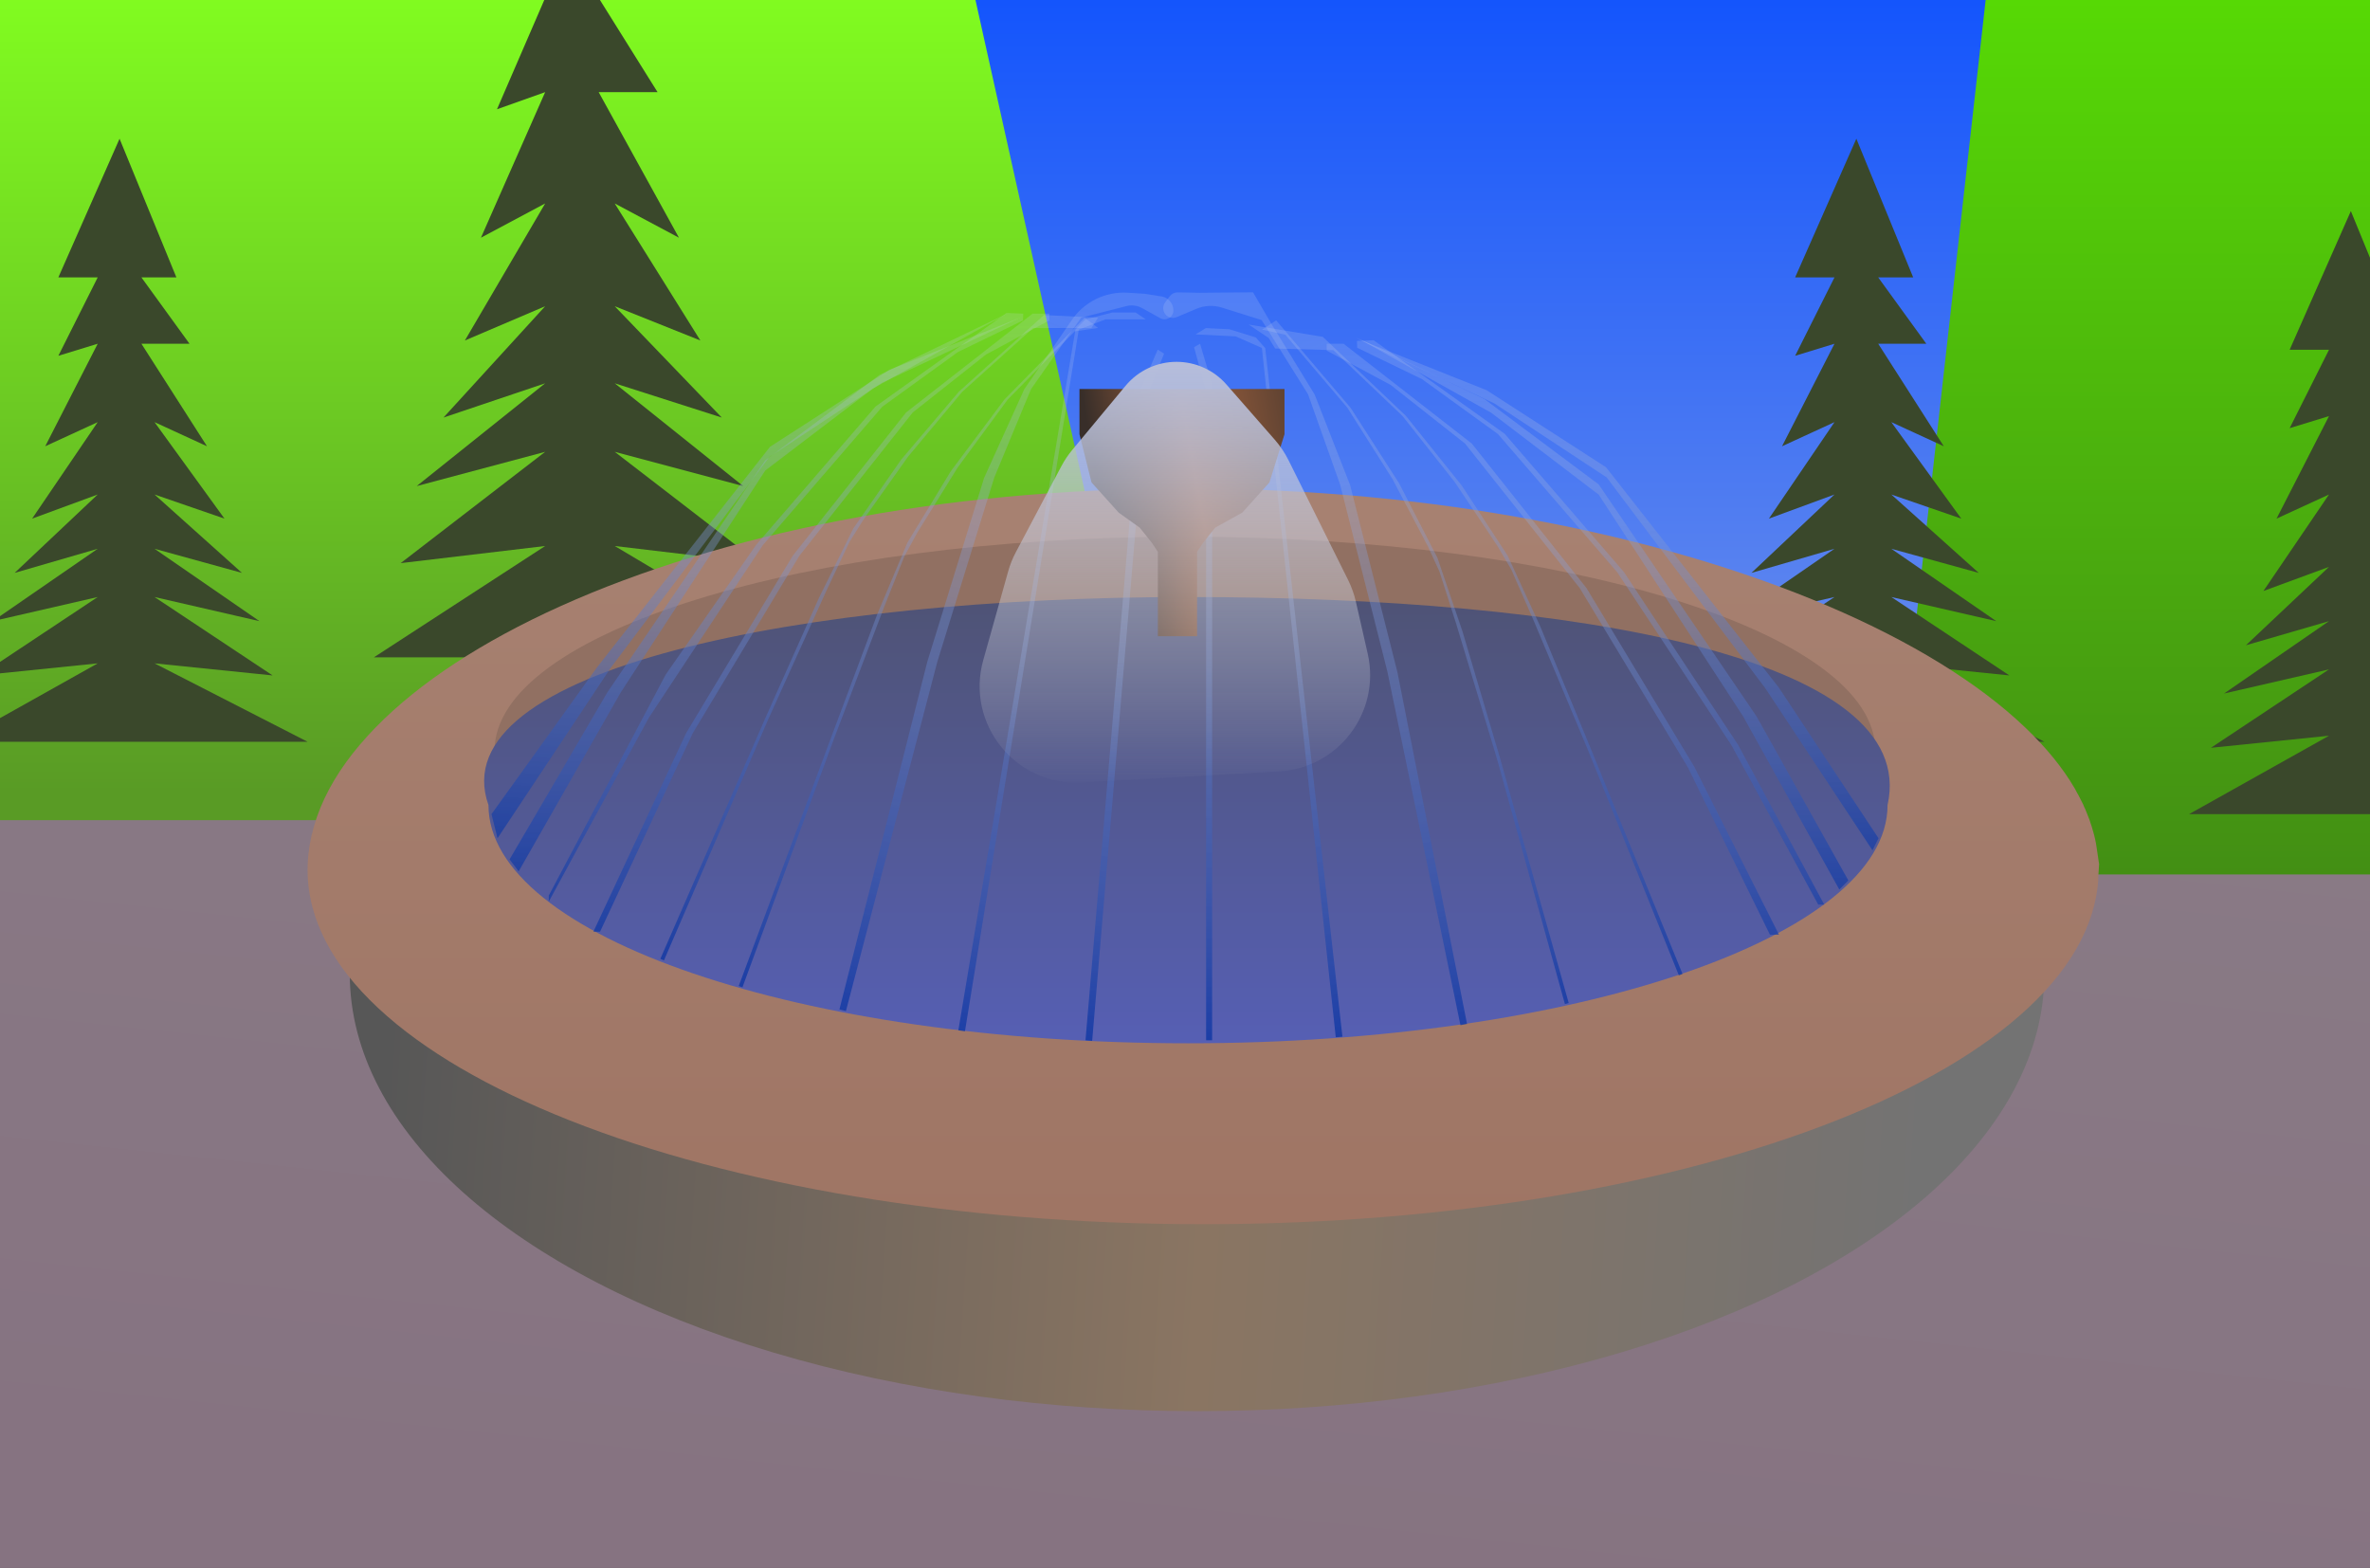 <svg width="393" height="260" viewBox="0 0 393 260" fill="none" xmlns="http://www.w3.org/2000/svg">
<rect x="0" y="0" width="393" height="260" fill="#333333" stroke="none"/>
<g clip-path="url(#clip0_53_1640)">
<path d="M393 0H0V260H393V0Z" fill="white" fill-opacity="0.12"/>
<path d="M-32 109L210 60L433 109V280H-32V109Z" fill="url(#paint0_linear_53_1640)"/>
<rect x="-35" y="-21" width="470" height="151" fill="url(#paint1_linear_53_1640)"/>
<path d="M330.5 -11L413 0V145H313L330.5 -11Z" fill="url(#paint2_linear_53_1640)"/>
<path d="M-39 0H161.755L192 136H-39V0Z" fill="url(#paint3_linear_53_1640)"/>
<path d="M19.825 23L29.25 46H23.45L31.425 57H23.45L34.325 74L25.625 70L37.225 86L25.625 82L40.125 95L25.625 91L43.025 103L25.625 99L45.2 112L25.625 110L51 123H-7L16.2 110L-3.375 112L16.2 99L-1.2 103L16.2 91L2.425 95L16.2 82L5.325 86L16.2 70L7.5 74L16.2 57L9.675 59L16.2 46H9.675L19.825 23Z" fill="#3A482B"/>
<path d="M94.838 -33L106.375 -0.34H99.275L109.038 15.28H99.275L112.587 39.42L101.937 33.74L116.138 56.46L101.937 50.78L119.687 69.24L101.937 63.56L123.238 80.6L101.937 74.92L125.9 93.38L101.937 90.54L133 109H62L90.4 90.54L66.438 93.38L90.4 74.92L69.1 80.6L90.4 63.56L73.537 69.24L90.4 50.78L77.088 56.46L90.4 33.74L79.75 39.42L90.4 15.28L82.412 18.12L90.4 -0.34H82.412L94.838 -33Z" fill="#3A482B"/>
<path d="M389.825 35L399.25 58H393.45L401.425 69H393.45L404.325 86L395.625 82L407.225 98L395.625 94L410.125 107L395.625 103L413.025 115L395.625 111L415.2 124L395.625 122L421 135H363L386.2 122L366.625 124L386.2 111L368.8 115L386.2 103L372.425 107L386.2 94L375.325 98L386.2 82L377.5 86L386.2 69L379.675 71L386.2 58H379.675L389.825 35Z" fill="#3A482B"/>
<path d="M307.825 23L317.25 46H311.45L319.425 57H311.45L322.325 74L313.625 70L325.225 86L313.625 82L328.125 95L313.625 91L331.025 103L313.625 99L333.2 112L313.625 110L339 123H281L304.2 110L284.625 112L304.2 99L286.8 103L304.2 91L290.425 95L304.2 82L293.325 86L304.2 70L295.5 74L304.2 57L297.675 59L304.2 46H297.675L307.825 23Z" fill="#3A482B"/>
<ellipse cx="198.5" cy="161.5" rx="140.5" ry="72.5" fill="url(#paint4_linear_53_1640)"/>
<path d="M324.999 144.299C324.996 144.348 324.987 144.425 324.956 144.546C324.912 144.715 324.808 145.04 324.555 145.53C324.029 146.546 322.896 148.197 320.62 150.325C315.93 154.712 307.895 159.721 296.045 164.408C272.482 173.729 238.357 180 199.5 180C160.643 180 126.518 173.729 102.955 164.408C91.105 159.721 83.07 154.712 78.38 150.325C76.104 148.197 74.971 146.546 74.445 145.53C74.192 145.04 74.088 144.715 74.044 144.546C74.003 144.385 74 144.302 74 144.259C74 144.054 74.08 141.485 78.711 136.722C83.324 131.978 91.116 126.555 102.489 121.441C125.144 111.255 158.229 104 196.626 104C235.031 104 269.735 111.259 294.051 121.622C306.272 126.831 314.841 132.387 319.977 137.303C324.526 141.658 324.964 144.047 324.999 144.299Z" stroke="url(#paint5_linear_53_1640)" stroke-width="46"/>
<path d="M305 124.5C305 126.583 303.625 129.689 298.455 133.479C293.409 137.178 285.724 140.76 275.687 143.871C255.686 150.073 227.688 154 196.5 154C165.312 154 137.314 150.073 117.313 143.871C107.276 140.76 99.591 137.178 94.545 133.479C89.375 129.689 88 126.583 88 124.5C88 122.417 89.375 119.311 94.545 115.521C99.591 111.822 107.276 108.24 117.313 105.129C137.314 98.927 165.312 95 196.5 95C227.688 95 255.686 98.927 275.687 105.129C285.724 108.24 293.409 111.822 298.455 115.521C303.625 119.311 305 122.417 305 124.5Z" stroke="#917062" stroke-width="12"/>
<path d="M313 133.5C313 155.315 261.065 173 197 173C132.935 173 81 155.315 81 133.5C73 111 132.935 99 197 99C261.065 99 318.5 109 313 133.5Z" fill="url(#paint6_linear_53_1640)"/>
<path d="M198 57.565L199 57L201 63.775V172.5H200V64.904L198 57.565Z" fill="url(#paint7_linear_53_1640)"/>
<path d="M193.031 58.642L191.976 57.977L189.165 64.529L180 172.5L181.105 172.602L190.17 65.757L193.031 58.642Z" fill="url(#paint8_linear_53_1640)"/>
<path d="M178.334 54.647L179.999 52.951L184.437 51.821L188.321 51.821L189.986 52.951L183.328 52.951L178.889 54.647L160.015 171L158.915 170.855L178.334 54.647Z" fill="url(#paint9_linear_53_1640)"/>
<path d="M209.804 57.724L208.223 55.947L203.844 54.597L199.964 54.403L198.247 55.45L204.898 55.781L209.25 57.696L221.5 172L222.606 171.909L209.804 57.724Z" fill="url(#paint10_linear_53_1640)"/>
<path d="M177.616 53.239V53.239C179.675 50.091 183.261 48.298 187.02 48.538L189.822 48.716L192.608 49.155C193.74 49.334 194.578 50.316 194.578 51.466V51.466V51.466C194.578 52.593 193.377 53.301 192.391 52.755L189.381 51.089C188.595 50.654 187.676 50.535 186.811 50.755L179.28 52.673L170.957 64.545L164.854 79.242L155.422 109.769L140.275 167.657L139.197 167.39L153.757 109.769L163.189 79.242L169.848 64.545L177.616 53.239Z" fill="url(#paint11_linear_53_1640)"/>
<path d="M210.84 53.726L207.78 48.466L198.885 48.551L195.295 48.481C194.781 48.471 194.291 48.709 193.976 49.119V49.119L193.216 50.133C192.779 50.716 192.782 51.517 193.223 52.091V52.091C193.667 52.669 194.446 52.873 195.121 52.588L198.368 51.217C199.718 50.647 201.224 50.573 202.617 51.01L209.207 53.072L216.901 65.376L222.231 80.382L230.062 111.375L242.176 170L243.267 169.792L231.724 111.465L223.893 80.472L218.009 65.436L210.84 53.726Z" fill="url(#paint12_linear_53_1640)"/>
<path d="M137.756 122.453L145.466 101.866L150.46 89.995L157.673 78.124L166.55 66.252L179.866 52.685L182.086 54.381L178.202 54.947L167.105 66.252L158.782 77.558L152.124 88.299L149.963 92.256L146.576 100.736L138.311 122.453L123.113 163.721L122.5 163.5L137.756 122.453Z" fill="url(#paint13_linear_53_1640)"/>
<path d="M248.756 125.767L242.503 104.674L238.35 92.471L231.984 80.107L223.958 67.622L211.622 53.124L209.29 54.655L213.125 55.501L223.404 67.582L230.917 79.462L236.808 90.658L238.688 94.762L241.475 103.465L248.203 125.726L259.5 166.5L260.127 166.324L248.756 125.767Z" fill="url(#paint14_linear_53_1640)"/>
<path d="M126.848 119.219L135.794 99.158L141.499 87.624L149.42 76.231L159.002 64.942L173.117 52.241L182.086 52.685L180.976 54.393L171.318 54.393L159.555 64.977L150.562 75.737L143.264 86.037L140.866 89.85L136.97 98.1L127.402 119.254L110.098 159.259L109.5 159L126.848 119.219Z" fill="url(#paint15_linear_53_1640)"/>
<path d="M263.781 124.126L255.387 103.819L249.999 92.128L242.393 80.514L233.124 68.958L219.361 55.861L207.054 53.816L210.383 56.051L211.446 57.789L221.1 58.063L232.569 68.978L241.265 79.988L248.279 90.491L250.571 94.371L254.24 102.728L263.227 124.145L278.395 161.742L279 161.5L263.781 124.126Z" fill="url(#paint16_linear_53_1640)"/>
<path d="M171.238 52H174V53.131L163.504 58.785L151.35 68.398L132.566 92.147L114.888 121.55L99.5 154.5H98.395L113.783 121.55L131.462 92.147L150.245 68.398L171.238 52Z" fill="url(#paint17_linear_53_1640)"/>
<path d="M166.907 51.897L169.679 52.011L169.634 53.141L158.875 58.353L146.295 67.45L126.5 90.392L107.587 119.029L91 149.5L91 148.5L110.382 111.872L125.391 90.347L145.187 67.404L166.907 51.897Z" fill="url(#paint18_linear_53_1640)"/>
<path d="M222.797 57H220V58.141L230.629 63.848L242.937 73.55L261.958 97.518L279.86 127.194L293.5 155H295L280.979 127.194L263.077 97.518L244.056 73.55L222.797 57Z" fill="url(#paint19_linear_53_1640)"/>
<path d="M227.781 56.419L225.009 56.534L225.054 57.663L235.813 62.876L248.393 71.972L268.189 94.915L287.101 123.552L301.5 150L302.5 150L288.21 123.506L269.297 94.869L249.502 71.927L227.781 56.419Z" fill="url(#paint20_linear_53_1640)"/>
<path d="M126.899 76.326L145.835 62.183L167 52L155.861 58.223L144.722 64.446L126.899 78.023L102.949 114.794L86 144.5L84.5 142.5L100.722 114.794L126.899 76.326Z" fill="url(#paint21_linear_53_1640)"/>
<path d="M127.683 74.089L147.464 61.324L169.191 52.663L157.697 58.082L146.203 63.501L127.567 75.781L101.264 110.75L82.5 139L81.5 135L99.05 110.593L127.683 74.089Z" fill="url(#paint22_linear_53_1640)"/>
<path d="M265.101 80.326L246.165 66.183L225 56L236.139 62.223L247.278 68.446L265.101 82.023L289.051 118.794L305 147.5L306.5 146L291.278 118.794L265.101 80.326Z" fill="url(#paint23_linear_53_1640)"/>
<path d="M266.317 77.481L246.536 64.716L224.809 56.055L236.303 61.474L247.797 66.893L266.433 79.172L292.736 114.142L310.5 141L311.5 139L294.95 113.985L266.317 77.481Z" fill="url(#paint24_linear_53_1640)"/>
<path d="M179 64.5H213V72L210.5 80L206 85L201.5 87.5L199.5 90L198.5 91.5V98.5V105.5H195.5H192V97V91.5L191 90L189 87.5L185.5 85L181 80L179 72V64.5Z" fill="url(#paint25_linear_53_1640)"/>
<path d="M186.651 63.963C188.738 61.452 191.834 60 195.099 60V60C198.266 60 201.279 61.367 203.365 63.75L211.389 72.917C212.295 73.952 213.063 75.099 213.676 76.33L223.56 96.201C224.125 97.338 224.553 98.538 224.835 99.776L226.797 108.395C228.995 118.054 221.978 127.368 212.089 127.921L179.347 129.751C168.391 130.363 160.084 120.016 163.05 109.451L167.181 94.736C167.489 93.64 167.912 92.58 168.445 91.574L175.991 77.32C176.507 76.346 177.122 75.427 177.827 74.579L186.651 63.963Z" fill="url(#paint26_linear_53_1640)"/>
</g>
<defs>
<linearGradient id="paint0_linear_53_1640" x1="181.5" y1="258.5" x2="203" y2="58" gradientUnits="userSpaceOnUse">
<stop stop-color="#867381"/>
<stop offset="1" stop-color="#8A7D87"/>
</linearGradient>
<linearGradient id="paint1_linear_53_1640" x1="200" y1="-21" x2="200" y2="130" gradientUnits="userSpaceOnUse">
<stop stop-color="#054BFF"/>
<stop offset="1" stop-color="#7092EB"/>
</linearGradient>
<linearGradient id="paint2_linear_53_1640" x1="363" y1="-5.26317e-07" x2="363" y2="145" gradientUnits="userSpaceOnUse">
<stop stop-color="#56D905"/>
<stop offset="1" stop-color="#438F14"/>
</linearGradient>
<linearGradient id="paint3_linear_53_1640" x1="100" y1="-4.69" x2="100" y2="131.31" gradientUnits="userSpaceOnUse">
<stop stop-color="#82FF20"/>
<stop offset="1" stop-color="#599B25"/>
</linearGradient>
<linearGradient id="paint4_linear_53_1640" x1="63" y1="189.5" x2="318.5" y2="206.5" gradientUnits="userSpaceOnUse">
<stop stop-color="#575757"/>
<stop offset="0.536" stop-color="#8A7562"/>
<stop offset="1" stop-color="#737373"/>
</linearGradient>
<linearGradient id="paint5_linear_53_1640" x1="199.5" y1="85.519" x2="199.5" y2="203" gradientUnits="userSpaceOnUse">
<stop stop-color="#A78171"/>
<stop offset="1" stop-color="#9F7564"/>
</linearGradient>
<linearGradient id="paint6_linear_53_1640" x1="196.823" y1="99" x2="196.823" y2="173" gradientUnits="userSpaceOnUse">
<stop stop-color="#4F5375"/>
<stop offset="1" stop-color="#565FB4"/>
</linearGradient>
<linearGradient id="paint7_linear_53_1640" x1="199.5" y1="57" x2="199.5" y2="175" gradientUnits="userSpaceOnUse">
<stop stop-color="#CED8F0" stop-opacity="0.17"/>
<stop offset="1" stop-color="#002D9F" stop-opacity="0.73"/>
</linearGradient>
<linearGradient id="paint8_linear_53_1640" x1="191.423" y1="57.926" x2="180.575" y2="175.556" gradientUnits="userSpaceOnUse">
<stop stop-color="#CED8F0" stop-opacity="0.17"/>
<stop offset="1" stop-color="#002D9F" stop-opacity="0.73"/>
</linearGradient>
<linearGradient id="paint9_linear_53_1640" x1="181.518" y1="55.269" x2="165.547" y2="176.079" gradientUnits="userSpaceOnUse">
<stop stop-color="#CED8F0" stop-opacity="0.17"/>
<stop offset="1" stop-color="#002D9F" stop-opacity="0.73"/>
</linearGradient>
<linearGradient id="paint10_linear_53_1640" x1="206.112" y1="53.9" x2="216.056" y2="175.378" gradientUnits="userSpaceOnUse">
<stop stop-color="#CED8F0" stop-opacity="0.17"/>
<stop offset="1" stop-color="#002D9F" stop-opacity="0.73"/>
</linearGradient>
<linearGradient id="paint11_linear_53_1640" x1="180.152" y1="51.124" x2="149.559" y2="174.756" gradientUnits="userSpaceOnUse">
<stop stop-color="#CED8F0" stop-opacity="0.17"/>
<stop offset="1" stop-color="#002D9F" stop-opacity="0.73"/>
</linearGradient>
<linearGradient id="paint12_linear_53_1640" x1="208.599" y1="52.273" x2="232.494" y2="177.425" gradientUnits="userSpaceOnUse">
<stop stop-color="#CED8F0" stop-opacity="0.17"/>
<stop offset="1" stop-color="#002D9F" stop-opacity="0.73"/>
</linearGradient>
<linearGradient id="paint13_linear_53_1640" x1="172.943" y1="50.192" x2="129.885" y2="169.763" gradientUnits="userSpaceOnUse">
<stop stop-color="#CED8F0" stop-opacity="0.17"/>
<stop offset="1" stop-color="#002D9F" stop-opacity="0.73"/>
</linearGradient>
<linearGradient id="paint14_linear_53_1640" x1="218.702" y1="51.139" x2="253.041" y2="173.601" gradientUnits="userSpaceOnUse">
<stop stop-color="#CED8F0" stop-opacity="0.17"/>
<stop offset="1" stop-color="#002D9F" stop-opacity="0.73"/>
</linearGradient>
<linearGradient id="paint15_linear_53_1640" x1="170.231" y1="47.555" x2="118.541" y2="166.991" gradientUnits="userSpaceOnUse">
<stop stop-color="#CED8F0" stop-opacity="0.17"/>
<stop offset="1" stop-color="#002D9F" stop-opacity="0.73"/>
</linearGradient>
<linearGradient id="paint16_linear_53_1640" x1="220.114" y1="48.596" x2="269.66" y2="172.562" gradientUnits="userSpaceOnUse">
<stop stop-color="#CED8F0" stop-opacity="0.17"/>
<stop offset="1" stop-color="#002D9F" stop-opacity="0.73"/>
</linearGradient>
<linearGradient id="paint17_linear_53_1640" x1="134.5" y1="52" x2="134.5" y2="160" gradientUnits="userSpaceOnUse">
<stop stop-color="#CED8F0" stop-opacity="0.17"/>
<stop offset="1" stop-color="#002D9F" stop-opacity="0.73"/>
</linearGradient>
<linearGradient id="paint18_linear_53_1640" x1="130.04" y1="50.37" x2="125.573" y2="158.246" gradientUnits="userSpaceOnUse">
<stop stop-color="#CED8F0" stop-opacity="0.17"/>
<stop offset="1" stop-color="#002D9F" stop-opacity="0.73"/>
</linearGradient>
<linearGradient id="paint19_linear_53_1640" x1="260" y1="57" x2="260" y2="166" gradientUnits="userSpaceOnUse">
<stop stop-color="#CED8F0" stop-opacity="0.17"/>
<stop offset="1" stop-color="#002D9F" stop-opacity="0.73"/>
</linearGradient>
<linearGradient id="paint20_linear_53_1640" x1="264.648" y1="54.892" x2="269.116" y2="162.768" gradientUnits="userSpaceOnUse">
<stop stop-color="#CED8F0" stop-opacity="0.17"/>
<stop offset="1" stop-color="#002D9F" stop-opacity="0.73"/>
</linearGradient>
<linearGradient id="paint21_linear_53_1640" x1="123" y1="52" x2="123" y2="151" gradientUnits="userSpaceOnUse">
<stop stop-color="#CED8F0" stop-opacity="0.17"/>
<stop offset="1" stop-color="#002D9F" stop-opacity="0.73"/>
</linearGradient>
<linearGradient id="paint22_linear_53_1640" x1="125.463" y1="49.565" x2="118.473" y2="148.236" gradientUnits="userSpaceOnUse">
<stop stop-color="#CED8F0" stop-opacity="0.17"/>
<stop offset="1" stop-color="#002D9F" stop-opacity="0.73"/>
</linearGradient>
<linearGradient id="paint23_linear_53_1640" x1="269" y1="56" x2="269" y2="155" gradientUnits="userSpaceOnUse">
<stop stop-color="#CED8F0" stop-opacity="0.17"/>
<stop offset="1" stop-color="#002D9F" stop-opacity="0.73"/>
</linearGradient>
<linearGradient id="paint24_linear_53_1640" x1="268.537" y1="52.957" x2="275.527" y2="151.628" gradientUnits="userSpaceOnUse">
<stop stop-color="#CED8F0" stop-opacity="0.17"/>
<stop offset="1" stop-color="#002D9F" stop-opacity="0.73"/>
</linearGradient>
<linearGradient id="paint25_linear_53_1640" x1="215.5" y1="69" x2="180" y2="75.5" gradientUnits="userSpaceOnUse">
<stop stop-color="#5A4031"/>
<stop offset="0.521" stop-color="#A2623E"/>
<stop offset="0.967" stop-color="#382E29"/>
</linearGradient>
<linearGradient id="paint26_linear_53_1640" x1="194" y1="60" x2="194" y2="131" gradientUnits="userSpaceOnUse">
<stop stop-color="#B6BDDA"/>
<stop offset="1" stop-color="#D9D9D9" stop-opacity="0"/>
</linearGradient>
<clipPath id="clip0_53_1640">
<path d="M0 0H393V260H0V0Z" fill="white"/>
</clipPath>
</defs>
</svg>
